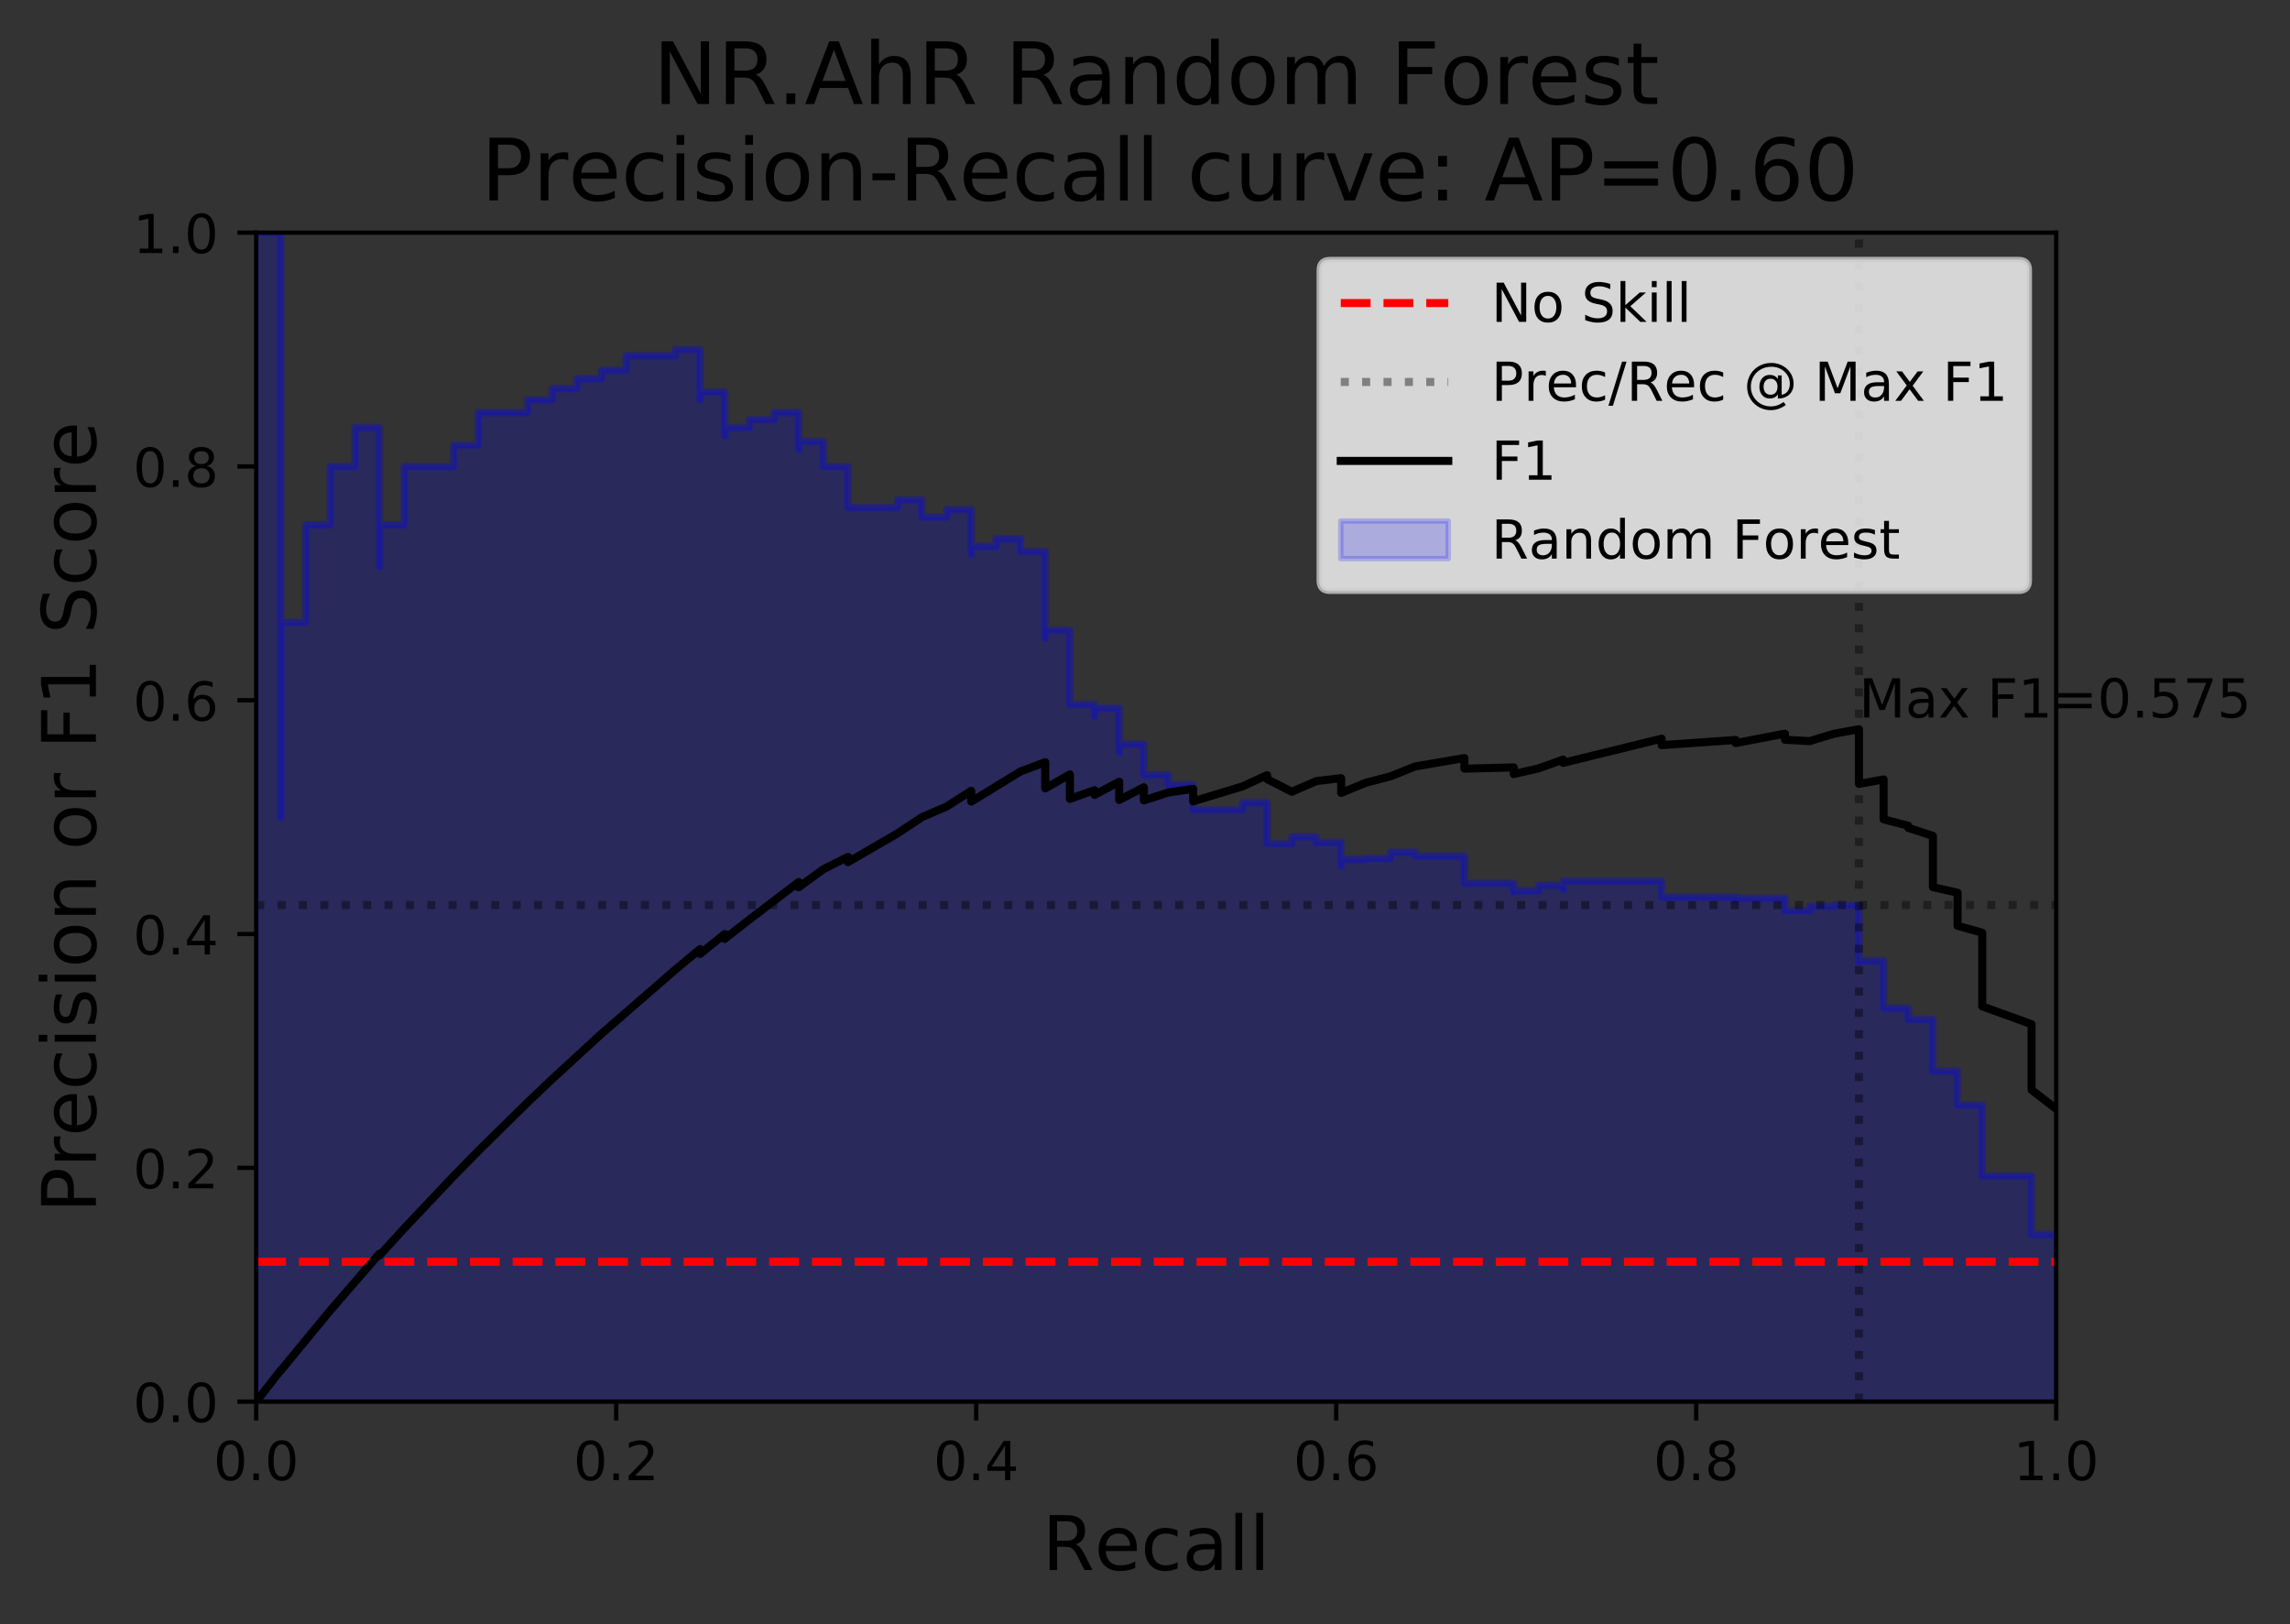 <?xml version="1.0" encoding="utf-8" standalone="no"?>
<!DOCTYPE svg PUBLIC "-//W3C//DTD SVG 1.1//EN"
  "http://www.w3.org/Graphics/SVG/1.1/DTD/svg11.dtd">
<!-- Created with matplotlib (https://matplotlib.org/) -->
<svg height="302.142pt" version="1.1" viewBox="0 0 425.937 302.142" width="425.937pt" xmlns="http://www.w3.org/2000/svg" xmlns:xlink="http://www.w3.org/1999/xlink">
 <rect x="0" y="0" width="425.937" height="302.142" fill="#333333" stroke="none"/>
 <defs>
  <style type="text/css">
*{stroke-linecap:butt;stroke-linejoin:round;}
  </style>
 </defs>
 <g id="figure_1">
  <g id="patch_1">
   <path d="M 0 302.142 
L 425.937 302.142 
L 425.937 0 
L 0 0 
z
" style="fill:none;"/>
  </g>
  <g id="axes_1">
   <g id="patch_2">
    <path d="M 47.653 260.714 
L 382.452 260.714 
L 382.452 43.274 
L 47.653 43.274 
z
" style="fill:none;"/>
   </g>
   <g id="PolyCollection_1">
    <defs>
     <path d="M 382.452 -41.428 
L 382.452 -72.551 
L 377.866 -72.551 
L 377.866 -74.88 
L 377.866 -74.88 
L 377.866 -74.951 
L 377.866 -74.951 
L 377.866 -77.253 
L 377.866 -77.253 
L 377.866 -77.335 
L 377.866 -77.335 
L 377.866 -77.5 
L 377.866 -77.5 
L 377.866 -77.584 
L 377.866 -77.584 
L 377.866 -79.799 
L 377.866 -79.799 
L 377.866 -79.988 
L 377.866 -79.988 
L 377.866 -80.084 
L 377.866 -80.084 
L 377.866 -80.179 
L 377.866 -80.179 
L 377.866 -80.275 
L 377.866 -80.275 
L 377.866 -82.845 
L 377.866 -82.845 
L 377.866 -82.955 
L 377.866 -82.955 
L 377.866 -83.065 
L 377.866 -83.065 
L 377.866 -83.176 
L 377.866 -83.176 
L 377.866 -83.288 
L 377.866 -83.288 
L 377.866 -83.4 
L 368.694 -83.4 
L 368.694 -86.063 
L 368.694 -86.063 
L 368.694 -86.195 
L 368.694 -86.195 
L 368.694 -86.459 
L 368.694 -86.459 
L 368.694 -86.593 
L 368.694 -86.593 
L 368.694 -86.728 
L 368.694 -86.728 
L 368.694 -88.697 
L 368.694 -88.697 
L 368.694 -88.844 
L 368.694 -88.844 
L 368.694 -88.993 
L 368.694 -88.993 
L 368.694 -91.496 
L 368.694 -91.496 
L 368.694 -91.661 
L 368.694 -91.661 
L 368.694 -91.828 
L 368.694 -91.828 
L 368.694 -91.995 
L 368.694 -91.995 
L 368.694 -93.733 
L 368.694 -93.733 
L 368.694 -93.913 
L 368.694 -93.913 
L 368.694 -95.787 
L 368.694 -95.787 
L 368.694 -95.982 
L 368.694 -95.982 
L 368.694 -96.179 
L 368.694 -96.179 
L 368.694 -96.575 
L 364.107 -96.575 
L 364.107 -97.831 
L 364.107 -97.831 
L 364.107 -98.258 
L 364.107 -98.258 
L 364.107 -100.264 
L 364.107 -100.264 
L 364.107 -100.496 
L 364.107 -100.496 
L 364.107 -102.417 
L 364.107 -102.417 
L 364.107 -102.666 
L 364.107 -102.666 
L 364.107 -102.917 
L 359.521 -102.917 
L 359.521 -104.08 
L 359.521 -104.08 
L 359.521 -104.346 
L 359.521 -104.346 
L 359.521 -104.615 
L 359.521 -104.615 
L 359.521 -104.886 
L 359.521 -104.886 
L 359.521 -107.143 
L 359.521 -107.143 
L 359.521 -107.436 
L 359.521 -107.436 
L 359.521 -108.031 
L 359.521 -108.031 
L 359.521 -108.332 
L 359.521 -108.332 
L 359.521 -111.837 
L 359.521 -111.837 
L 359.521 -112.174 
L 359.521 -112.174 
L 359.521 -112.514 
L 354.935 -112.514 
L 354.935 -114.27 
L 354.935 -114.27 
L 354.935 -114.636 
L 350.348 -114.636 
L 350.348 -116.172 
L 350.348 -116.172 
L 350.348 -116.564 
L 350.348 -116.564 
L 350.348 -119.848 
L 350.348 -119.848 
L 350.348 -120.279 
L 350.348 -120.279 
L 350.348 -120.715 
L 350.348 -120.715 
L 350.348 -123.433 
L 345.762 -123.433 
L 345.762 -123.125 
L 345.762 -123.125 
L 345.762 -126.06 
L 345.762 -126.06 
L 345.762 -126.57 
L 345.762 -126.57 
L 345.762 -127.086 
L 345.762 -127.086 
L 345.762 -129.762 
L 345.762 -129.762 
L 345.762 -130.318 
L 345.762 -130.318 
L 345.762 -130.881 
L 345.762 -130.881 
L 345.762 -132.612 
L 345.762 -132.612 
L 345.762 -133.204 
L 345.762 -133.204 
L 345.762 -133.804 
L 341.176 -133.804 
L 341.176 -133.588 
L 336.589 -133.588 
L 336.589 -132.752 
L 332.003 -132.752 
L 332.003 -133.765 
L 332.003 -133.765 
L 332.003 -134.402 
L 332.003 -134.402 
L 332.003 -135.048 
L 322.831 -135.048 
L 322.831 -134.616 
L 322.831 -134.616 
L 322.831 -135.286 
L 309.072 -135.286 
L 309.072 -136.767 
L 309.072 -136.767 
L 309.072 -137.506 
L 309.072 -137.506 
L 309.072 -138.256 
L 290.726 -138.256 
L 290.726 -136.67 
L 290.726 -136.67 
L 290.726 -137.464 
L 286.14 -137.464 
L 286.14 -136.443 
L 281.554 -136.443 
L 281.554 -136.209 
L 281.554 -136.209 
L 281.554 -137.026 
L 281.554 -137.026 
L 281.554 -137.857 
L 272.381 -137.857 
L 272.381 -140.081 
L 272.381 -140.081 
L 272.381 -141.003 
L 272.381 -141.003 
L 272.381 -141.942 
L 272.381 -141.942 
L 272.381 -142.899 
L 263.209 -142.899 
L 263.209 -143.624 
L 258.622 -143.624 
L 258.622 -142.46 
L 254.036 -142.46 
L 254.036 -142.302 
L 249.45 -142.302 
L 249.45 -141.088 
L 249.45 -141.088 
L 249.45 -144.302 
L 249.45 -144.302 
L 249.45 -145.421 
L 244.863 -145.421 
L 244.863 -146.483 
L 240.277 -146.483 
L 240.277 -145.206 
L 235.691 -145.206 
L 235.691 -151.49 
L 235.691 -151.49 
L 235.691 -152.865 
L 231.105 -152.865 
L 231.105 -151.524 
L 221.932 -151.524 
L 221.932 -151.597 
L 221.932 -151.597 
L 221.932 -153.086 
L 221.932 -153.086 
L 221.932 -154.615 
L 221.932 -154.615 
L 221.932 -156.188 
L 217.346 -156.188 
L 217.346 -158.026 
L 212.759 -158.026 
L 212.759 -158.261 
L 212.759 -158.261 
L 212.759 -160.031 
L 212.759 -160.031 
L 212.759 -161.856 
L 212.759 -161.856 
L 212.759 -163.738 
L 208.173 -163.738 
L 208.173 -162.227 
L 208.173 -162.227 
L 208.173 -164.176 
L 208.173 -164.176 
L 208.173 -170.417 
L 203.587 -170.417 
L 203.587 -168.892 
L 203.587 -168.892 
L 203.587 -171.129 
L 199 -171.129 
L 199 -171.892 
L 199 -171.892 
L 199 -174.308 
L 199 -174.308 
L 199 -176.815 
L 199 -176.815 
L 199 -179.418 
L 199 -179.418 
L 199 -184.938 
L 194.414 -184.938 
L 194.414 -183.429 
L 194.414 -183.429 
L 194.414 -186.387 
L 194.414 -186.387 
L 194.414 -189.472 
L 194.414 -189.472 
L 194.414 -196.052 
L 194.414 -196.052 
L 194.414 -199.566 
L 189.828 -199.566 
L 189.828 -201.919 
L 185.242 -201.919 
L 185.242 -200.53 
L 180.655 -200.53 
L 180.655 -199.071 
L 180.655 -199.071 
L 180.655 -203.114 
L 180.655 -203.114 
L 180.655 -207.369 
L 176.069 -207.369 
L 176.069 -205.977 
L 171.483 -205.977 
L 171.483 -209.167 
L 166.896 -209.167 
L 166.896 -207.705 
L 157.724 -207.705 
L 157.724 -209.768 
L 157.724 -209.768 
L 157.724 -215.38 
L 153.137 -215.38 
L 153.137 -220.039 
L 148.551 -220.039 
L 148.551 -218.601 
L 148.551 -218.601 
L 148.551 -225.415 
L 143.965 -225.415 
L 143.965 -224.077 
L 139.379 -224.077 
L 139.379 -222.627 
L 134.792 -222.627 
L 134.792 -221.052 
L 134.792 -221.052 
L 134.792 -229.217 
L 130.206 -229.217 
L 130.206 -227.805 
L 130.206 -227.805 
L 130.206 -237.124 
L 125.62 -237.124 
L 125.62 -235.979 
L 116.447 -235.979 
L 116.447 -233.286 
L 111.861 -233.286 
L 111.861 -231.688 
L 107.274 -231.688 
L 107.274 -229.875 
L 102.688 -229.875 
L 102.688 -227.805 
L 98.102 -227.805 
L 98.102 -225.415 
L 88.929 -225.415 
L 88.929 -219.333 
L 84.343 -219.333 
L 84.343 -215.38 
L 75.17 -215.38 
L 75.17 -204.507 
L 70.584 -204.507 
L 70.584 -196.742 
L 70.584 -196.742 
L 70.584 -222.627 
L 65.998 -222.627 
L 65.998 -215.38 
L 61.411 -215.38 
L 61.411 -204.507 
L 56.825 -204.507 
L 56.825 -186.387 
L 52.239 -186.387 
L 52.239 -150.148 
L 52.239 -150.148 
L 52.239 -258.868 
L 47.653 -258.868 
L 47.653 -258.868 
L 47.653 -41.428 
L 47.653 -41.428 
L 47.653 -41.428 
L 52.239 -41.428 
L 52.239 -41.428 
L 52.239 -41.428 
L 52.239 -41.428 
L 56.825 -41.428 
L 56.825 -41.428 
L 61.411 -41.428 
L 61.411 -41.428 
L 65.998 -41.428 
L 65.998 -41.428 
L 70.584 -41.428 
L 70.584 -41.428 
L 70.584 -41.428 
L 70.584 -41.428 
L 75.17 -41.428 
L 75.17 -41.428 
L 84.343 -41.428 
L 84.343 -41.428 
L 88.929 -41.428 
L 88.929 -41.428 
L 98.102 -41.428 
L 98.102 -41.428 
L 102.688 -41.428 
L 102.688 -41.428 
L 107.274 -41.428 
L 107.274 -41.428 
L 111.861 -41.428 
L 111.861 -41.428 
L 116.447 -41.428 
L 116.447 -41.428 
L 125.62 -41.428 
L 125.62 -41.428 
L 130.206 -41.428 
L 130.206 -41.428 
L 130.206 -41.428 
L 130.206 -41.428 
L 134.792 -41.428 
L 134.792 -41.428 
L 134.792 -41.428 
L 134.792 -41.428 
L 139.379 -41.428 
L 139.379 -41.428 
L 143.965 -41.428 
L 143.965 -41.428 
L 148.551 -41.428 
L 148.551 -41.428 
L 148.551 -41.428 
L 148.551 -41.428 
L 153.137 -41.428 
L 153.137 -41.428 
L 157.724 -41.428 
L 157.724 -41.428 
L 157.724 -41.428 
L 157.724 -41.428 
L 166.896 -41.428 
L 166.896 -41.428 
L 171.483 -41.428 
L 171.483 -41.428 
L 176.069 -41.428 
L 176.069 -41.428 
L 180.655 -41.428 
L 180.655 -41.428 
L 180.655 -41.428 
L 180.655 -41.428 
L 180.655 -41.428 
L 180.655 -41.428 
L 185.242 -41.428 
L 185.242 -41.428 
L 189.828 -41.428 
L 189.828 -41.428 
L 194.414 -41.428 
L 194.414 -41.428 
L 194.414 -41.428 
L 194.414 -41.428 
L 194.414 -41.428 
L 194.414 -41.428 
L 194.414 -41.428 
L 194.414 -41.428 
L 194.414 -41.428 
L 194.414 -41.428 
L 199 -41.428 
L 199 -41.428 
L 199 -41.428 
L 199 -41.428 
L 199 -41.428 
L 199 -41.428 
L 199 -41.428 
L 199 -41.428 
L 199 -41.428 
L 199 -41.428 
L 203.587 -41.428 
L 203.587 -41.428 
L 203.587 -41.428 
L 203.587 -41.428 
L 208.173 -41.428 
L 208.173 -41.428 
L 208.173 -41.428 
L 208.173 -41.428 
L 208.173 -41.428 
L 208.173 -41.428 
L 212.759 -41.428 
L 212.759 -41.428 
L 212.759 -41.428 
L 212.759 -41.428 
L 212.759 -41.428 
L 212.759 -41.428 
L 212.759 -41.428 
L 212.759 -41.428 
L 217.346 -41.428 
L 217.346 -41.428 
L 221.932 -41.428 
L 221.932 -41.428 
L 221.932 -41.428 
L 221.932 -41.428 
L 221.932 -41.428 
L 221.932 -41.428 
L 221.932 -41.428 
L 221.932 -41.428 
L 231.105 -41.428 
L 231.105 -41.428 
L 235.691 -41.428 
L 235.691 -41.428 
L 235.691 -41.428 
L 235.691 -41.428 
L 240.277 -41.428 
L 240.277 -41.428 
L 244.863 -41.428 
L 244.863 -41.428 
L 249.45 -41.428 
L 249.45 -41.428 
L 249.45 -41.428 
L 249.45 -41.428 
L 249.45 -41.428 
L 249.45 -41.428 
L 254.036 -41.428 
L 254.036 -41.428 
L 258.622 -41.428 
L 258.622 -41.428 
L 263.209 -41.428 
L 263.209 -41.428 
L 272.381 -41.428 
L 272.381 -41.428 
L 272.381 -41.428 
L 272.381 -41.428 
L 272.381 -41.428 
L 272.381 -41.428 
L 272.381 -41.428 
L 272.381 -41.428 
L 281.554 -41.428 
L 281.554 -41.428 
L 281.554 -41.428 
L 281.554 -41.428 
L 281.554 -41.428 
L 281.554 -41.428 
L 286.14 -41.428 
L 286.14 -41.428 
L 290.726 -41.428 
L 290.726 -41.428 
L 290.726 -41.428 
L 290.726 -41.428 
L 309.072 -41.428 
L 309.072 -41.428 
L 309.072 -41.428 
L 309.072 -41.428 
L 309.072 -41.428 
L 309.072 -41.428 
L 322.831 -41.428 
L 322.831 -41.428 
L 322.831 -41.428 
L 322.831 -41.428 
L 332.003 -41.428 
L 332.003 -41.428 
L 332.003 -41.428 
L 332.003 -41.428 
L 332.003 -41.428 
L 332.003 -41.428 
L 336.589 -41.428 
L 336.589 -41.428 
L 341.176 -41.428 
L 341.176 -41.428 
L 345.762 -41.428 
L 345.762 -41.428 
L 345.762 -41.428 
L 345.762 -41.428 
L 345.762 -41.428 
L 345.762 -41.428 
L 345.762 -41.428 
L 345.762 -41.428 
L 345.762 -41.428 
L 345.762 -41.428 
L 345.762 -41.428 
L 345.762 -41.428 
L 345.762 -41.428 
L 345.762 -41.428 
L 345.762 -41.428 
L 345.762 -41.428 
L 345.762 -41.428 
L 345.762 -41.428 
L 345.762 -41.428 
L 345.762 -41.428 
L 350.348 -41.428 
L 350.348 -41.428 
L 350.348 -41.428 
L 350.348 -41.428 
L 350.348 -41.428 
L 350.348 -41.428 
L 350.348 -41.428 
L 350.348 -41.428 
L 350.348 -41.428 
L 350.348 -41.428 
L 350.348 -41.428 
L 350.348 -41.428 
L 354.935 -41.428 
L 354.935 -41.428 
L 354.935 -41.428 
L 354.935 -41.428 
L 359.521 -41.428 
L 359.521 -41.428 
L 359.521 -41.428 
L 359.521 -41.428 
L 359.521 -41.428 
L 359.521 -41.428 
L 359.521 -41.428 
L 359.521 -41.428 
L 359.521 -41.428 
L 359.521 -41.428 
L 359.521 -41.428 
L 359.521 -41.428 
L 359.521 -41.428 
L 359.521 -41.428 
L 359.521 -41.428 
L 359.521 -41.428 
L 359.521 -41.428 
L 359.521 -41.428 
L 359.521 -41.428 
L 359.521 -41.428 
L 359.521 -41.428 
L 359.521 -41.428 
L 364.107 -41.428 
L 364.107 -41.428 
L 364.107 -41.428 
L 364.107 -41.428 
L 364.107 -41.428 
L 364.107 -41.428 
L 364.107 -41.428 
L 364.107 -41.428 
L 364.107 -41.428 
L 364.107 -41.428 
L 364.107 -41.428 
L 364.107 -41.428 
L 364.107 -41.428 
L 364.107 -41.428 
L 368.694 -41.428 
L 368.694 -41.428 
L 368.694 -41.428 
L 368.694 -41.428 
L 368.694 -41.428 
L 368.694 -41.428 
L 368.694 -41.428 
L 368.694 -41.428 
L 368.694 -41.428 
L 368.694 -41.428 
L 368.694 -41.428 
L 368.694 -41.428 
L 368.694 -41.428 
L 368.694 -41.428 
L 368.694 -41.428 
L 368.694 -41.428 
L 368.694 -41.428 
L 368.694 -41.428 
L 368.694 -41.428 
L 368.694 -41.428 
L 368.694 -41.428 
L 368.694 -41.428 
L 368.694 -41.428 
L 368.694 -41.428 
L 368.694 -41.428 
L 368.694 -41.428 
L 368.694 -41.428 
L 368.694 -41.428 
L 368.694 -41.428 
L 368.694 -41.428 
L 368.694 -41.428 
L 368.694 -41.428 
L 368.694 -41.428 
L 368.694 -41.428 
L 368.694 -41.428 
L 368.694 -41.428 
L 377.866 -41.428 
L 377.866 -41.428 
L 377.866 -41.428 
L 377.866 -41.428 
L 377.866 -41.428 
L 377.866 -41.428 
L 377.866 -41.428 
L 377.866 -41.428 
L 377.866 -41.428 
L 377.866 -41.428 
L 377.866 -41.428 
L 377.866 -41.428 
L 377.866 -41.428 
L 377.866 -41.428 
L 377.866 -41.428 
L 377.866 -41.428 
L 377.866 -41.428 
L 377.866 -41.428 
L 377.866 -41.428 
L 377.866 -41.428 
L 377.866 -41.428 
L 377.866 -41.428 
L 377.866 -41.428 
L 377.866 -41.428 
L 377.866 -41.428 
L 377.866 -41.428 
L 377.866 -41.428 
L 377.866 -41.428 
L 377.866 -41.428 
L 377.866 -41.428 
L 377.866 -41.428 
L 377.866 -41.428 
L 377.866 -41.428 
L 377.866 -41.428 
L 382.452 -41.428 
z
" id="m5daf63fc86" style="stroke:#0000ff;stroke-opacity:0.2;"/>
    </defs>
    <g clip-path="url(#p164595a9fb)">
     <use style="fill:#0000ff;fill-opacity:0.2;stroke:#0000ff;stroke-opacity:0.2;" x="0" xlink:href="#m5daf63fc86" y="302.142"/>
    </g>
   </g>
   <g id="matplotlib.axis_1">
    <g id="xtick_1">
     <g id="line2d_1">
      <defs>
       <path d="M 0 0 
L 0 3.5 
" id="m4fd5c1786f" style="stroke:#000000;stroke-width:0.8;"/>
      </defs>
      <g>
       <use style="stroke:#000000;stroke-width:0.8;" x="47.653" xlink:href="#m4fd5c1786f" y="260.714"/>
      </g>
     </g>
     <g id="text_1">
      <!-- 0.0 -->
      <defs>
       <path d="M 31.781 66.406 
Q 24.172 66.406 20.328 58.906 
Q 16.5 51.422 16.5 36.375 
Q 16.5 21.391 20.328 13.891 
Q 24.172 6.391 31.781 6.391 
Q 39.453 6.391 43.281 13.891 
Q 47.125 21.391 47.125 36.375 
Q 47.125 51.422 43.281 58.906 
Q 39.453 66.406 31.781 66.406 
z
M 31.781 74.219 
Q 44.047 74.219 50.516 64.516 
Q 56.984 54.828 56.984 36.375 
Q 56.984 17.969 50.516 8.266 
Q 44.047 -1.422 31.781 -1.422 
Q 19.531 -1.422 13.062 8.266 
Q 6.594 17.969 6.594 36.375 
Q 6.594 54.828 13.062 64.516 
Q 19.531 74.219 31.781 74.219 
z
" id="DejaVuSans-48"/>
       <path d="M 10.688 12.406 
L 21 12.406 
L 21 0 
L 10.688 0 
z
" id="DejaVuSans-46"/>
      </defs>
      <g transform="translate(39.701 275.312)scale(0.1 -0.1)">
       <use xlink:href="#DejaVuSans-48"/>
       <use x="63.623" xlink:href="#DejaVuSans-46"/>
       <use x="95.41" xlink:href="#DejaVuSans-48"/>
      </g>
     </g>
    </g>
    <g id="xtick_2">
     <g id="line2d_2">
      <g>
       <use style="stroke:#000000;stroke-width:0.8;" x="114.612" xlink:href="#m4fd5c1786f" y="260.714"/>
      </g>
     </g>
     <g id="text_2">
      <!-- 0.2 -->
      <defs>
       <path d="M 19.188 8.297 
L 53.609 8.297 
L 53.609 0 
L 7.328 0 
L 7.328 8.297 
Q 12.938 14.109 22.625 23.891 
Q 32.328 33.688 34.812 36.531 
Q 39.547 41.844 41.422 45.531 
Q 43.312 49.219 43.312 52.781 
Q 43.312 58.594 39.234 62.25 
Q 35.156 65.922 28.609 65.922 
Q 23.969 65.922 18.812 64.312 
Q 13.672 62.703 7.812 59.422 
L 7.812 69.391 
Q 13.766 71.781 18.938 73 
Q 24.125 74.219 28.422 74.219 
Q 39.75 74.219 46.484 68.547 
Q 53.219 62.891 53.219 53.422 
Q 53.219 48.922 51.531 44.891 
Q 49.859 40.875 45.406 35.406 
Q 44.188 33.984 37.641 27.219 
Q 31.109 20.453 19.188 8.297 
z
" id="DejaVuSans-50"/>
      </defs>
      <g transform="translate(106.661 275.312)scale(0.1 -0.1)">
       <use xlink:href="#DejaVuSans-48"/>
       <use x="63.623" xlink:href="#DejaVuSans-46"/>
       <use x="95.41" xlink:href="#DejaVuSans-50"/>
      </g>
     </g>
    </g>
    <g id="xtick_3">
     <g id="line2d_3">
      <g>
       <use style="stroke:#000000;stroke-width:0.8;" x="181.572" xlink:href="#m4fd5c1786f" y="260.714"/>
      </g>
     </g>
     <g id="text_3">
      <!-- 0.4 -->
      <defs>
       <path d="M 37.797 64.312 
L 12.891 25.391 
L 37.797 25.391 
z
M 35.203 72.906 
L 47.609 72.906 
L 47.609 25.391 
L 58.016 25.391 
L 58.016 17.188 
L 47.609 17.188 
L 47.609 0 
L 37.797 0 
L 37.797 17.188 
L 4.891 17.188 
L 4.891 26.703 
z
" id="DejaVuSans-52"/>
      </defs>
      <g transform="translate(173.621 275.312)scale(0.1 -0.1)">
       <use xlink:href="#DejaVuSans-48"/>
       <use x="63.623" xlink:href="#DejaVuSans-46"/>
       <use x="95.41" xlink:href="#DejaVuSans-52"/>
      </g>
     </g>
    </g>
    <g id="xtick_4">
     <g id="line2d_4">
      <g>
       <use style="stroke:#000000;stroke-width:0.8;" x="248.532" xlink:href="#m4fd5c1786f" y="260.714"/>
      </g>
     </g>
     <g id="text_4">
      <!-- 0.6 -->
      <defs>
       <path d="M 33.016 40.375 
Q 26.375 40.375 22.484 35.828 
Q 18.609 31.297 18.609 23.391 
Q 18.609 15.531 22.484 10.953 
Q 26.375 6.391 33.016 6.391 
Q 39.656 6.391 43.531 10.953 
Q 47.406 15.531 47.406 23.391 
Q 47.406 31.297 43.531 35.828 
Q 39.656 40.375 33.016 40.375 
z
M 52.594 71.297 
L 52.594 62.312 
Q 48.875 64.062 45.094 64.984 
Q 41.312 65.922 37.594 65.922 
Q 27.828 65.922 22.672 59.328 
Q 17.531 52.734 16.797 39.406 
Q 19.672 43.656 24.016 45.922 
Q 28.375 48.188 33.594 48.188 
Q 44.578 48.188 50.953 41.516 
Q 57.328 34.859 57.328 23.391 
Q 57.328 12.156 50.688 5.359 
Q 44.047 -1.422 33.016 -1.422 
Q 20.359 -1.422 13.672 8.266 
Q 6.984 17.969 6.984 36.375 
Q 6.984 53.656 15.188 63.938 
Q 23.391 74.219 37.203 74.219 
Q 40.922 74.219 44.703 73.484 
Q 48.484 72.75 52.594 71.297 
z
" id="DejaVuSans-54"/>
      </defs>
      <g transform="translate(240.581 275.312)scale(0.1 -0.1)">
       <use xlink:href="#DejaVuSans-48"/>
       <use x="63.623" xlink:href="#DejaVuSans-46"/>
       <use x="95.41" xlink:href="#DejaVuSans-54"/>
      </g>
     </g>
    </g>
    <g id="xtick_5">
     <g id="line2d_5">
      <g>
       <use style="stroke:#000000;stroke-width:0.8;" x="315.493" xlink:href="#m4fd5c1786f" y="260.714"/>
      </g>
     </g>
     <g id="text_5">
      <!-- 0.8 -->
      <defs>
       <path d="M 31.781 34.625 
Q 24.75 34.625 20.719 30.859 
Q 16.703 27.094 16.703 20.516 
Q 16.703 13.922 20.719 10.156 
Q 24.75 6.391 31.781 6.391 
Q 38.812 6.391 42.859 10.172 
Q 46.922 13.969 46.922 20.516 
Q 46.922 27.094 42.891 30.859 
Q 38.875 34.625 31.781 34.625 
z
M 21.922 38.812 
Q 15.578 40.375 12.031 44.719 
Q 8.5 49.078 8.5 55.328 
Q 8.5 64.062 14.719 69.141 
Q 20.953 74.219 31.781 74.219 
Q 42.672 74.219 48.875 69.141 
Q 55.078 64.062 55.078 55.328 
Q 55.078 49.078 51.531 44.719 
Q 48 40.375 41.703 38.812 
Q 48.828 37.156 52.797 32.312 
Q 56.781 27.484 56.781 20.516 
Q 56.781 9.906 50.312 4.234 
Q 43.844 -1.422 31.781 -1.422 
Q 19.734 -1.422 13.25 4.234 
Q 6.781 9.906 6.781 20.516 
Q 6.781 27.484 10.781 32.312 
Q 14.797 37.156 21.922 38.812 
z
M 18.312 54.391 
Q 18.312 48.734 21.844 45.562 
Q 25.391 42.391 31.781 42.391 
Q 38.141 42.391 41.719 45.562 
Q 45.312 48.734 45.312 54.391 
Q 45.312 60.062 41.719 63.234 
Q 38.141 66.406 31.781 66.406 
Q 25.391 66.406 21.844 63.234 
Q 18.312 60.062 18.312 54.391 
z
" id="DejaVuSans-56"/>
      </defs>
      <g transform="translate(307.541 275.312)scale(0.1 -0.1)">
       <use xlink:href="#DejaVuSans-48"/>
       <use x="63.623" xlink:href="#DejaVuSans-46"/>
       <use x="95.41" xlink:href="#DejaVuSans-56"/>
      </g>
     </g>
    </g>
    <g id="xtick_6">
     <g id="line2d_6">
      <g>
       <use style="stroke:#000000;stroke-width:0.8;" x="382.452" xlink:href="#m4fd5c1786f" y="260.714"/>
      </g>
     </g>
     <g id="text_6">
      <!-- 1.0 -->
      <defs>
       <path d="M 12.406 8.297 
L 28.516 8.297 
L 28.516 63.922 
L 10.984 60.406 
L 10.984 69.391 
L 28.422 72.906 
L 38.281 72.906 
L 38.281 8.297 
L 54.391 8.297 
L 54.391 0 
L 12.406 0 
z
" id="DejaVuSans-49"/>
      </defs>
      <g transform="translate(374.501 275.312)scale(0.1 -0.1)">
       <use xlink:href="#DejaVuSans-49"/>
       <use x="63.623" xlink:href="#DejaVuSans-46"/>
       <use x="95.41" xlink:href="#DejaVuSans-48"/>
      </g>
     </g>
    </g>
    <g id="text_7">
     <!-- Recall -->
     <defs>
      <path d="M 44.391 34.188 
Q 47.562 33.109 50.562 29.594 
Q 53.562 26.078 56.594 19.922 
L 66.609 0 
L 56 0 
L 46.688 18.703 
Q 43.062 26.031 39.672 28.422 
Q 36.281 30.812 30.422 30.812 
L 19.672 30.812 
L 19.672 0 
L 9.812 0 
L 9.812 72.906 
L 32.078 72.906 
Q 44.578 72.906 50.734 67.672 
Q 56.891 62.453 56.891 51.906 
Q 56.891 45.016 53.688 40.469 
Q 50.484 35.938 44.391 34.188 
z
M 19.672 64.797 
L 19.672 38.922 
L 32.078 38.922 
Q 39.203 38.922 42.844 42.219 
Q 46.484 45.516 46.484 51.906 
Q 46.484 58.297 42.844 61.547 
Q 39.203 64.797 32.078 64.797 
z
" id="DejaVuSans-82"/>
      <path d="M 56.203 29.594 
L 56.203 25.203 
L 14.891 25.203 
Q 15.484 15.922 20.484 11.062 
Q 25.484 6.203 34.422 6.203 
Q 39.594 6.203 44.453 7.469 
Q 49.312 8.734 54.109 11.281 
L 54.109 2.781 
Q 49.266 0.734 44.188 -0.344 
Q 39.109 -1.422 33.891 -1.422 
Q 20.797 -1.422 13.156 6.188 
Q 5.516 13.812 5.516 26.812 
Q 5.516 40.234 12.766 48.109 
Q 20.016 56 32.328 56 
Q 43.359 56 49.781 48.891 
Q 56.203 41.797 56.203 29.594 
z
M 47.219 32.234 
Q 47.125 39.594 43.094 43.984 
Q 39.062 48.391 32.422 48.391 
Q 24.906 48.391 20.391 44.141 
Q 15.875 39.891 15.188 32.172 
z
" id="DejaVuSans-101"/>
      <path d="M 48.781 52.594 
L 48.781 44.188 
Q 44.969 46.297 41.141 47.344 
Q 37.312 48.391 33.406 48.391 
Q 24.656 48.391 19.812 42.844 
Q 14.984 37.312 14.984 27.297 
Q 14.984 17.281 19.812 11.734 
Q 24.656 6.203 33.406 6.203 
Q 37.312 6.203 41.141 7.25 
Q 44.969 8.297 48.781 10.406 
L 48.781 2.094 
Q 45.016 0.344 40.984 -0.531 
Q 36.969 -1.422 32.422 -1.422 
Q 20.062 -1.422 12.781 6.344 
Q 5.516 14.109 5.516 27.297 
Q 5.516 40.672 12.859 48.328 
Q 20.219 56 33.016 56 
Q 37.156 56 41.109 55.141 
Q 45.062 54.297 48.781 52.594 
z
" id="DejaVuSans-99"/>
      <path d="M 34.281 27.484 
Q 23.391 27.484 19.188 25 
Q 14.984 22.516 14.984 16.5 
Q 14.984 11.719 18.141 8.906 
Q 21.297 6.109 26.703 6.109 
Q 34.188 6.109 38.703 11.406 
Q 43.219 16.703 43.219 25.484 
L 43.219 27.484 
z
M 52.203 31.203 
L 52.203 0 
L 43.219 0 
L 43.219 8.297 
Q 40.141 3.328 35.547 0.953 
Q 30.953 -1.422 24.312 -1.422 
Q 15.922 -1.422 10.953 3.297 
Q 6 8.016 6 15.922 
Q 6 25.141 12.172 29.828 
Q 18.359 34.516 30.609 34.516 
L 43.219 34.516 
L 43.219 35.406 
Q 43.219 41.609 39.141 45 
Q 35.062 48.391 27.688 48.391 
Q 23 48.391 18.547 47.266 
Q 14.109 46.141 10.016 43.891 
L 10.016 52.203 
Q 14.938 54.109 19.578 55.047 
Q 24.219 56 28.609 56 
Q 40.484 56 46.344 49.844 
Q 52.203 43.703 52.203 31.203 
z
" id="DejaVuSans-97"/>
      <path d="M 9.422 75.984 
L 18.406 75.984 
L 18.406 0 
L 9.422 0 
z
" id="DejaVuSans-108"/>
     </defs>
     <g transform="translate(193.858 292.03)scale(0.14 -0.14)">
      <use xlink:href="#DejaVuSans-82"/>
      <use x="69.42" xlink:href="#DejaVuSans-101"/>
      <use x="130.943" xlink:href="#DejaVuSans-99"/>
      <use x="185.924" xlink:href="#DejaVuSans-97"/>
      <use x="247.203" xlink:href="#DejaVuSans-108"/>
      <use x="274.986" xlink:href="#DejaVuSans-108"/>
     </g>
    </g>
   </g>
   <g id="matplotlib.axis_2">
    <g id="ytick_1">
     <g id="line2d_7">
      <defs>
       <path d="M 0 0 
L -3.5 0 
" id="ma795969efb" style="stroke:#000000;stroke-width:0.8;"/>
      </defs>
      <g>
       <use style="stroke:#000000;stroke-width:0.8;" x="47.653" xlink:href="#ma795969efb" y="260.714"/>
      </g>
     </g>
     <g id="text_8">
      <!-- 0.0 -->
      <g transform="translate(24.749 264.513)scale(0.1 -0.1)">
       <use xlink:href="#DejaVuSans-48"/>
       <use x="63.623" xlink:href="#DejaVuSans-46"/>
       <use x="95.41" xlink:href="#DejaVuSans-48"/>
      </g>
     </g>
    </g>
    <g id="ytick_2">
     <g id="line2d_8">
      <g>
       <use style="stroke:#000000;stroke-width:0.8;" x="47.653" xlink:href="#ma795969efb" y="217.226"/>
      </g>
     </g>
     <g id="text_9">
      <!-- 0.2 -->
      <g transform="translate(24.749 221.025)scale(0.1 -0.1)">
       <use xlink:href="#DejaVuSans-48"/>
       <use x="63.623" xlink:href="#DejaVuSans-46"/>
       <use x="95.41" xlink:href="#DejaVuSans-50"/>
      </g>
     </g>
    </g>
    <g id="ytick_3">
     <g id="line2d_9">
      <g>
       <use style="stroke:#000000;stroke-width:0.8;" x="47.653" xlink:href="#ma795969efb" y="173.738"/>
      </g>
     </g>
     <g id="text_10">
      <!-- 0.4 -->
      <g transform="translate(24.749 177.537)scale(0.1 -0.1)">
       <use xlink:href="#DejaVuSans-48"/>
       <use x="63.623" xlink:href="#DejaVuSans-46"/>
       <use x="95.41" xlink:href="#DejaVuSans-52"/>
      </g>
     </g>
    </g>
    <g id="ytick_4">
     <g id="line2d_10">
      <g>
       <use style="stroke:#000000;stroke-width:0.8;" x="47.653" xlink:href="#ma795969efb" y="130.25"/>
      </g>
     </g>
     <g id="text_11">
      <!-- 0.6 -->
      <g transform="translate(24.749 134.049)scale(0.1 -0.1)">
       <use xlink:href="#DejaVuSans-48"/>
       <use x="63.623" xlink:href="#DejaVuSans-46"/>
       <use x="95.41" xlink:href="#DejaVuSans-54"/>
      </g>
     </g>
    </g>
    <g id="ytick_5">
     <g id="line2d_11">
      <g>
       <use style="stroke:#000000;stroke-width:0.8;" x="47.653" xlink:href="#ma795969efb" y="86.762"/>
      </g>
     </g>
     <g id="text_12">
      <!-- 0.8 -->
      <g transform="translate(24.749 90.561)scale(0.1 -0.1)">
       <use xlink:href="#DejaVuSans-48"/>
       <use x="63.623" xlink:href="#DejaVuSans-46"/>
       <use x="95.41" xlink:href="#DejaVuSans-56"/>
      </g>
     </g>
    </g>
    <g id="ytick_6">
     <g id="line2d_12">
      <g>
       <use style="stroke:#000000;stroke-width:0.8;" x="47.653" xlink:href="#ma795969efb" y="43.274"/>
      </g>
     </g>
     <g id="text_13">
      <!-- 1.0 -->
      <g transform="translate(24.749 47.073)scale(0.1 -0.1)">
       <use xlink:href="#DejaVuSans-49"/>
       <use x="63.623" xlink:href="#DejaVuSans-46"/>
       <use x="95.41" xlink:href="#DejaVuSans-48"/>
      </g>
     </g>
    </g>
    <g id="text_14">
     <!-- Precision or F1 Score -->
     <defs>
      <path d="M 19.672 64.797 
L 19.672 37.406 
L 32.078 37.406 
Q 38.969 37.406 42.719 40.969 
Q 46.484 44.531 46.484 51.125 
Q 46.484 57.672 42.719 61.234 
Q 38.969 64.797 32.078 64.797 
z
M 9.812 72.906 
L 32.078 72.906 
Q 44.344 72.906 50.609 67.359 
Q 56.891 61.812 56.891 51.125 
Q 56.891 40.328 50.609 34.812 
Q 44.344 29.297 32.078 29.297 
L 19.672 29.297 
L 19.672 0 
L 9.812 0 
z
" id="DejaVuSans-80"/>
      <path d="M 41.109 46.297 
Q 39.594 47.172 37.812 47.578 
Q 36.031 48 33.891 48 
Q 26.266 48 22.188 43.047 
Q 18.109 38.094 18.109 28.812 
L 18.109 0 
L 9.078 0 
L 9.078 54.688 
L 18.109 54.688 
L 18.109 46.188 
Q 20.953 51.172 25.484 53.578 
Q 30.031 56 36.531 56 
Q 37.453 56 38.578 55.875 
Q 39.703 55.766 41.062 55.516 
z
" id="DejaVuSans-114"/>
      <path d="M 9.422 54.688 
L 18.406 54.688 
L 18.406 0 
L 9.422 0 
z
M 9.422 75.984 
L 18.406 75.984 
L 18.406 64.594 
L 9.422 64.594 
z
" id="DejaVuSans-105"/>
      <path d="M 44.281 53.078 
L 44.281 44.578 
Q 40.484 46.531 36.375 47.5 
Q 32.281 48.484 27.875 48.484 
Q 21.188 48.484 17.844 46.438 
Q 14.5 44.391 14.5 40.281 
Q 14.5 37.156 16.891 35.375 
Q 19.281 33.594 26.516 31.984 
L 29.594 31.297 
Q 39.156 29.25 43.188 25.516 
Q 47.219 21.781 47.219 15.094 
Q 47.219 7.469 41.188 3.016 
Q 35.156 -1.422 24.609 -1.422 
Q 20.219 -1.422 15.453 -0.562 
Q 10.688 0.297 5.422 2 
L 5.422 11.281 
Q 10.406 8.688 15.234 7.391 
Q 20.062 6.109 24.812 6.109 
Q 31.156 6.109 34.562 8.281 
Q 37.984 10.453 37.984 14.406 
Q 37.984 18.062 35.516 20.016 
Q 33.062 21.969 24.703 23.781 
L 21.578 24.516 
Q 13.234 26.266 9.516 29.906 
Q 5.812 33.547 5.812 39.891 
Q 5.812 47.609 11.281 51.797 
Q 16.75 56 26.812 56 
Q 31.781 56 36.172 55.266 
Q 40.578 54.547 44.281 53.078 
z
" id="DejaVuSans-115"/>
      <path d="M 30.609 48.391 
Q 23.391 48.391 19.188 42.75 
Q 14.984 37.109 14.984 27.297 
Q 14.984 17.484 19.156 11.844 
Q 23.344 6.203 30.609 6.203 
Q 37.797 6.203 41.984 11.859 
Q 46.188 17.531 46.188 27.297 
Q 46.188 37.016 41.984 42.703 
Q 37.797 48.391 30.609 48.391 
z
M 30.609 56 
Q 42.328 56 49.016 48.375 
Q 55.719 40.766 55.719 27.297 
Q 55.719 13.875 49.016 6.219 
Q 42.328 -1.422 30.609 -1.422 
Q 18.844 -1.422 12.172 6.219 
Q 5.516 13.875 5.516 27.297 
Q 5.516 40.766 12.172 48.375 
Q 18.844 56 30.609 56 
z
" id="DejaVuSans-111"/>
      <path d="M 54.891 33.016 
L 54.891 0 
L 45.906 0 
L 45.906 32.719 
Q 45.906 40.484 42.875 44.328 
Q 39.844 48.188 33.797 48.188 
Q 26.516 48.188 22.312 43.547 
Q 18.109 38.922 18.109 30.906 
L 18.109 0 
L 9.078 0 
L 9.078 54.688 
L 18.109 54.688 
L 18.109 46.188 
Q 21.344 51.125 25.703 53.562 
Q 30.078 56 35.797 56 
Q 45.219 56 50.047 50.172 
Q 54.891 44.344 54.891 33.016 
z
" id="DejaVuSans-110"/>
      <path id="DejaVuSans-32"/>
      <path d="M 9.812 72.906 
L 51.703 72.906 
L 51.703 64.594 
L 19.672 64.594 
L 19.672 43.109 
L 48.578 43.109 
L 48.578 34.812 
L 19.672 34.812 
L 19.672 0 
L 9.812 0 
z
" id="DejaVuSans-70"/>
      <path d="M 53.516 70.516 
L 53.516 60.891 
Q 47.906 63.578 42.922 64.891 
Q 37.938 66.219 33.297 66.219 
Q 25.25 66.219 20.875 63.094 
Q 16.5 59.969 16.5 54.203 
Q 16.5 49.359 19.406 46.891 
Q 22.312 44.438 30.422 42.922 
L 36.375 41.703 
Q 47.406 39.594 52.656 34.297 
Q 57.906 29 57.906 20.125 
Q 57.906 9.516 50.797 4.047 
Q 43.703 -1.422 29.984 -1.422 
Q 24.812 -1.422 18.969 -0.25 
Q 13.141 0.922 6.891 3.219 
L 6.891 13.375 
Q 12.891 10.016 18.656 8.297 
Q 24.422 6.594 29.984 6.594 
Q 38.422 6.594 43.016 9.906 
Q 47.609 13.234 47.609 19.391 
Q 47.609 24.75 44.312 27.781 
Q 41.016 30.812 33.5 32.328 
L 27.484 33.5 
Q 16.453 35.688 11.516 40.375 
Q 6.594 45.062 6.594 53.422 
Q 6.594 63.094 13.406 68.656 
Q 20.219 74.219 32.172 74.219 
Q 37.312 74.219 42.625 73.281 
Q 47.953 72.359 53.516 70.516 
z
" id="DejaVuSans-83"/>
     </defs>
     <g transform="translate(17.838 225.574)rotate(-90)scale(0.14 -0.14)">
      <use xlink:href="#DejaVuSans-80"/>
      <use x="60.287" xlink:href="#DejaVuSans-114"/>
      <use x="101.369" xlink:href="#DejaVuSans-101"/>
      <use x="162.893" xlink:href="#DejaVuSans-99"/>
      <use x="217.873" xlink:href="#DejaVuSans-105"/>
      <use x="245.656" xlink:href="#DejaVuSans-115"/>
      <use x="297.756" xlink:href="#DejaVuSans-105"/>
      <use x="325.539" xlink:href="#DejaVuSans-111"/>
      <use x="386.721" xlink:href="#DejaVuSans-110"/>
      <use x="450.1" xlink:href="#DejaVuSans-32"/>
      <use x="481.887" xlink:href="#DejaVuSans-111"/>
      <use x="543.068" xlink:href="#DejaVuSans-114"/>
      <use x="584.182" xlink:href="#DejaVuSans-32"/>
      <use x="615.969" xlink:href="#DejaVuSans-70"/>
      <use x="673.488" xlink:href="#DejaVuSans-49"/>
      <use x="737.111" xlink:href="#DejaVuSans-32"/>
      <use x="768.898" xlink:href="#DejaVuSans-83"/>
      <use x="832.375" xlink:href="#DejaVuSans-99"/>
      <use x="887.355" xlink:href="#DejaVuSans-111"/>
      <use x="948.537" xlink:href="#DejaVuSans-114"/>
      <use x="989.619" xlink:href="#DejaVuSans-101"/>
     </g>
    </g>
   </g>
   <g id="line2d_13">
    <path clip-path="url(#p164595a9fb)" d="M 382.452 229.59 
L 377.866 229.59 
L 377.866 218.742 
L 368.694 218.742 
L 368.694 205.566 
L 364.107 205.566 
L 364.107 199.225 
L 359.521 199.225 
L 359.521 189.628 
L 354.935 189.628 
L 354.935 187.506 
L 350.348 187.506 
L 350.348 178.708 
L 345.762 178.708 
L 345.762 179.017 
L 345.762 168.338 
L 341.176 168.338 
L 341.176 168.554 
L 336.589 168.554 
L 336.589 169.389 
L 332.003 169.389 
L 332.003 167.094 
L 322.831 167.094 
L 322.831 167.525 
L 322.831 166.855 
L 309.072 166.855 
L 309.072 163.885 
L 290.726 163.885 
L 290.726 165.472 
L 290.726 164.678 
L 286.14 164.678 
L 286.14 165.698 
L 281.554 165.698 
L 281.554 165.932 
L 281.554 164.284 
L 272.381 164.284 
L 272.381 159.242 
L 263.209 159.242 
L 263.209 158.517 
L 258.622 158.517 
L 258.622 159.681 
L 254.036 159.681 
L 254.036 159.84 
L 249.45 159.84 
L 249.45 161.054 
L 249.45 156.721 
L 244.863 156.721 
L 244.863 155.659 
L 240.277 155.659 
L 240.277 156.936 
L 235.691 156.936 
L 235.691 149.276 
L 231.105 149.276 
L 231.105 150.618 
L 221.932 150.618 
L 221.932 150.544 
L 221.932 145.954 
L 217.346 145.954 
L 217.346 144.116 
L 212.759 144.116 
L 212.759 138.404 
L 208.173 138.404 
L 208.173 139.914 
L 208.173 131.724 
L 203.587 131.724 
L 203.587 133.249 
L 203.587 131.013 
L 199 131.013 
L 199 117.204 
L 194.414 117.204 
L 194.414 118.712 
L 194.414 102.576 
L 189.828 102.576 
L 189.828 100.223 
L 185.242 100.223 
L 185.242 101.612 
L 180.655 101.612 
L 180.655 103.07 
L 180.655 94.773 
L 176.069 94.773 
L 176.069 96.165 
L 171.483 96.165 
L 171.483 92.975 
L 166.896 92.975 
L 166.896 94.436 
L 157.724 94.436 
L 157.724 86.762 
L 153.137 86.762 
L 153.137 82.103 
L 148.551 82.103 
L 148.551 83.541 
L 148.551 76.726 
L 143.965 76.726 
L 143.965 78.064 
L 139.379 78.064 
L 139.379 79.514 
L 134.792 79.514 
L 134.792 81.09 
L 134.792 72.925 
L 130.206 72.925 
L 130.206 74.337 
L 130.206 65.018 
L 125.62 65.018 
L 125.62 66.162 
L 116.447 66.162 
L 116.447 68.855 
L 111.861 68.855 
L 111.861 70.454 
L 107.274 70.454 
L 107.274 72.266 
L 102.688 72.266 
L 102.688 74.337 
L 98.102 74.337 
L 98.102 76.726 
L 88.929 76.726 
L 88.929 82.809 
L 84.343 82.809 
L 84.343 86.762 
L 75.17 86.762 
L 75.17 97.634 
L 70.584 97.634 
L 70.584 105.4 
L 70.584 79.514 
L 65.998 79.514 
L 65.998 86.762 
L 61.411 86.762 
L 61.411 97.634 
L 56.825 97.634 
L 56.825 115.754 
L 52.239 115.754 
L 52.239 151.994 
L 52.239 43.274 
L 47.653 43.274 
L 47.653 43.274 
" style="fill:none;stroke:#0000ff;stroke-linecap:square;stroke-opacity:0.2;stroke-width:1.5;"/>
   </g>
   <g id="line2d_14">
    <path clip-path="url(#p164595a9fb)" d="M 47.653 234.692 
L 382.452 234.692 
" style="fill:none;stroke:#ff0000;stroke-dasharray:5.55,2.4;stroke-dashoffset:0;stroke-width:1.5;"/>
   </g>
   <g id="line2d_15">
    <path clip-path="url(#p164595a9fb)" d="M 47.653 168.338 
L 382.452 168.338 
" style="fill:none;stroke:#000000;stroke-dasharray:1.5,2.475;stroke-dashoffset:0;stroke-opacity:0.4;stroke-width:1.5;"/>
   </g>
   <g id="line2d_16">
    <path clip-path="url(#p164595a9fb)" d="M 345.762 260.714 
L 345.762 43.274 
" style="fill:none;stroke:#000000;stroke-dasharray:1.5,2.475;stroke-dashoffset:0;stroke-opacity:0.4;stroke-width:1.5;"/>
   </g>
   <g id="line2d_17">
    <path clip-path="url(#p164595a9fb)" d="M 382.452 206.261 
L 377.866 202.73 
L 377.866 190.509 
L 368.694 187.184 
L 368.694 173.489 
L 364.107 172.199 
L 364.107 166.056 
L 359.521 165.012 
L 359.521 155.476 
L 354.935 153.985 
L 354.935 153.593 
L 350.348 152.404 
L 350.348 144.98 
L 345.762 145.807 
L 345.762 135.638 
L 341.176 136.463 
L 336.589 137.856 
L 332.003 137.597 
L 332.003 136.463 
L 322.831 138.213 
L 322.831 137.635 
L 309.072 138.605 
L 309.072 137.39 
L 290.726 141.907 
L 290.726 141.291 
L 286.14 142.934 
L 281.554 143.983 
L 281.554 142.741 
L 272.381 142.984 
L 272.381 141 
L 263.209 142.567 
L 258.622 144.409 
L 254.036 145.599 
L 249.45 147.491 
L 249.45 144.746 
L 244.863 145.283 
L 240.277 147.267 
L 235.691 144.934 
L 235.691 144.178 
L 231.105 146.272 
L 221.932 149.056 
L 221.932 146.745 
L 217.346 147.4 
L 212.759 148.888 
L 212.759 146.439 
L 208.173 148.796 
L 208.173 145.405 
L 203.587 147.844 
L 203.587 146.976 
L 199 148.596 
L 199 144.039 
L 194.414 146.647 
L 194.414 141.772 
L 189.828 143.485 
L 180.655 149.108 
L 180.655 147.097 
L 176.069 150.017 
L 171.483 151.994 
L 166.896 155.042 
L 157.724 160.357 
L 157.724 159.383 
L 153.137 161.682 
L 148.551 165.04 
L 148.551 164.074 
L 139.379 171.048 
L 134.792 174.644 
L 134.792 173.738 
L 130.206 177.439 
L 130.206 176.544 
L 125.62 180.356 
L 111.861 192.306 
L 102.688 200.731 
L 98.102 205.09 
L 88.929 214.12 
L 84.343 218.798 
L 75.17 228.501 
L 70.584 233.534 
L 70.584 233.19 
L 61.411 243.771 
L 52.239 254.916 
L 52.239 254.837 
L 47.653 260.714 
L 47.653 260.714 
" style="fill:none;stroke:#000000;stroke-linecap:square;stroke-width:1.5;"/>
   </g>
   <g id="patch_3">
    <path d="M 47.653 260.714 
L 47.653 43.274 
" style="fill:none;stroke:#000000;stroke-linecap:square;stroke-linejoin:miter;stroke-width:0.8;"/>
   </g>
   <g id="patch_4">
    <path d="M 382.452 260.714 
L 382.452 43.274 
" style="fill:none;stroke:#000000;stroke-linecap:square;stroke-linejoin:miter;stroke-width:0.8;"/>
   </g>
   <g id="patch_5">
    <path d="M 47.653 260.714 
L 382.452 260.714 
" style="fill:none;stroke:#000000;stroke-linecap:square;stroke-linejoin:miter;stroke-width:0.8;"/>
   </g>
   <g id="patch_6">
    <path d="M 47.653 43.274 
L 382.452 43.274 
" style="fill:none;stroke:#000000;stroke-linecap:square;stroke-linejoin:miter;stroke-width:0.8;"/>
   </g>
   <g id="text_15">
    <!-- Max F1=0.575 -->
    <defs>
     <path d="M 9.812 72.906 
L 24.516 72.906 
L 43.109 23.297 
L 61.812 72.906 
L 76.516 72.906 
L 76.516 0 
L 66.891 0 
L 66.891 64.016 
L 48.094 14.016 
L 38.188 14.016 
L 19.391 64.016 
L 19.391 0 
L 9.812 0 
z
" id="DejaVuSans-77"/>
     <path d="M 54.891 54.688 
L 35.109 28.078 
L 55.906 0 
L 45.312 0 
L 29.391 21.484 
L 13.484 0 
L 2.875 0 
L 24.125 28.609 
L 4.688 54.688 
L 15.281 54.688 
L 29.781 35.203 
L 44.281 54.688 
z
" id="DejaVuSans-120"/>
     <path d="M 10.594 45.406 
L 73.188 45.406 
L 73.188 37.203 
L 10.594 37.203 
z
M 10.594 25.484 
L 73.188 25.484 
L 73.188 17.188 
L 10.594 17.188 
z
" id="DejaVuSans-61"/>
     <path d="M 10.797 72.906 
L 49.516 72.906 
L 49.516 64.594 
L 19.828 64.594 
L 19.828 46.734 
Q 21.969 47.469 24.109 47.828 
Q 26.266 48.188 28.422 48.188 
Q 40.625 48.188 47.75 41.5 
Q 54.891 34.812 54.891 23.391 
Q 54.891 11.625 47.562 5.094 
Q 40.234 -1.422 26.906 -1.422 
Q 22.312 -1.422 17.547 -0.641 
Q 12.797 0.141 7.719 1.703 
L 7.719 11.625 
Q 12.109 9.234 16.797 8.062 
Q 21.484 6.891 26.703 6.891 
Q 35.156 6.891 40.078 11.328 
Q 45.016 15.766 45.016 23.391 
Q 45.016 31 40.078 35.438 
Q 35.156 39.891 26.703 39.891 
Q 22.75 39.891 18.812 39.016 
Q 14.891 38.141 10.797 36.281 
z
" id="DejaVuSans-53"/>
     <path d="M 8.203 72.906 
L 55.078 72.906 
L 55.078 68.703 
L 28.609 0 
L 18.312 0 
L 43.219 64.594 
L 8.203 64.594 
z
" id="DejaVuSans-55"/>
    </defs>
    <g transform="translate(345.762 133.463)scale(0.1 -0.1)">
     <use xlink:href="#DejaVuSans-77"/>
     <use x="86.279" xlink:href="#DejaVuSans-97"/>
     <use x="147.559" xlink:href="#DejaVuSans-120"/>
     <use x="206.738" xlink:href="#DejaVuSans-32"/>
     <use x="238.525" xlink:href="#DejaVuSans-70"/>
     <use x="296.045" xlink:href="#DejaVuSans-49"/>
     <use x="359.668" xlink:href="#DejaVuSans-61"/>
     <use x="443.457" xlink:href="#DejaVuSans-48"/>
     <use x="507.08" xlink:href="#DejaVuSans-46"/>
     <use x="538.867" xlink:href="#DejaVuSans-53"/>
     <use x="602.49" xlink:href="#DejaVuSans-55"/>
     <use x="666.113" xlink:href="#DejaVuSans-53"/>
    </g>
   </g>
   <g id="text_16">
    <!-- NR.AhR Random Forest -->
    <defs>
     <path d="M 9.812 72.906 
L 23.094 72.906 
L 55.422 11.922 
L 55.422 72.906 
L 64.984 72.906 
L 64.984 0 
L 51.703 0 
L 19.391 60.984 
L 19.391 0 
L 9.812 0 
z
" id="DejaVuSans-78"/>
     <path d="M 34.188 63.188 
L 20.797 26.906 
L 47.609 26.906 
z
M 28.609 72.906 
L 39.797 72.906 
L 67.578 0 
L 57.328 0 
L 50.688 18.703 
L 17.828 18.703 
L 11.188 0 
L 0.781 0 
z
" id="DejaVuSans-65"/>
     <path d="M 54.891 33.016 
L 54.891 0 
L 45.906 0 
L 45.906 32.719 
Q 45.906 40.484 42.875 44.328 
Q 39.844 48.188 33.797 48.188 
Q 26.516 48.188 22.312 43.547 
Q 18.109 38.922 18.109 30.906 
L 18.109 0 
L 9.078 0 
L 9.078 75.984 
L 18.109 75.984 
L 18.109 46.188 
Q 21.344 51.125 25.703 53.562 
Q 30.078 56 35.797 56 
Q 45.219 56 50.047 50.172 
Q 54.891 44.344 54.891 33.016 
z
" id="DejaVuSans-104"/>
     <path d="M 45.406 46.391 
L 45.406 75.984 
L 54.391 75.984 
L 54.391 0 
L 45.406 0 
L 45.406 8.203 
Q 42.578 3.328 38.25 0.953 
Q 33.938 -1.422 27.875 -1.422 
Q 17.969 -1.422 11.734 6.484 
Q 5.516 14.406 5.516 27.297 
Q 5.516 40.188 11.734 48.094 
Q 17.969 56 27.875 56 
Q 33.938 56 38.25 53.625 
Q 42.578 51.266 45.406 46.391 
z
M 14.797 27.297 
Q 14.797 17.391 18.875 11.75 
Q 22.953 6.109 30.078 6.109 
Q 37.203 6.109 41.297 11.75 
Q 45.406 17.391 45.406 27.297 
Q 45.406 37.203 41.297 42.844 
Q 37.203 48.484 30.078 48.484 
Q 22.953 48.484 18.875 42.844 
Q 14.797 37.203 14.797 27.297 
z
" id="DejaVuSans-100"/>
     <path d="M 52 44.188 
Q 55.375 50.25 60.062 53.125 
Q 64.75 56 71.094 56 
Q 79.641 56 84.281 50.016 
Q 88.922 44.047 88.922 33.016 
L 88.922 0 
L 79.891 0 
L 79.891 32.719 
Q 79.891 40.578 77.094 44.375 
Q 74.312 48.188 68.609 48.188 
Q 61.625 48.188 57.562 43.547 
Q 53.516 38.922 53.516 30.906 
L 53.516 0 
L 44.484 0 
L 44.484 32.719 
Q 44.484 40.625 41.703 44.406 
Q 38.922 48.188 33.109 48.188 
Q 26.219 48.188 22.156 43.531 
Q 18.109 38.875 18.109 30.906 
L 18.109 0 
L 9.078 0 
L 9.078 54.688 
L 18.109 54.688 
L 18.109 46.188 
Q 21.188 51.219 25.484 53.609 
Q 29.781 56 35.688 56 
Q 41.656 56 45.828 52.969 
Q 50 49.953 52 44.188 
z
" id="DejaVuSans-109"/>
     <path d="M 18.312 70.219 
L 18.312 54.688 
L 36.812 54.688 
L 36.812 47.703 
L 18.312 47.703 
L 18.312 18.016 
Q 18.312 11.328 20.141 9.422 
Q 21.969 7.516 27.594 7.516 
L 36.812 7.516 
L 36.812 0 
L 27.594 0 
Q 17.188 0 13.234 3.875 
Q 9.281 7.766 9.281 18.016 
L 9.281 47.703 
L 2.688 47.703 
L 2.688 54.688 
L 9.281 54.688 
L 9.281 70.219 
z
" id="DejaVuSans-116"/>
    </defs>
    <g transform="translate(121.484 19.358)scale(0.16 -0.16)">
     <use xlink:href="#DejaVuSans-78"/>
     <use x="74.805" xlink:href="#DejaVuSans-82"/>
     <use x="144.24" xlink:href="#DejaVuSans-46"/>
     <use x="176.027" xlink:href="#DejaVuSans-65"/>
     <use x="244.436" xlink:href="#DejaVuSans-104"/>
     <use x="307.814" xlink:href="#DejaVuSans-82"/>
     <use x="377.297" xlink:href="#DejaVuSans-32"/>
     <use x="409.084" xlink:href="#DejaVuSans-82"/>
     <use x="478.535" xlink:href="#DejaVuSans-97"/>
     <use x="539.814" xlink:href="#DejaVuSans-110"/>
     <use x="603.193" xlink:href="#DejaVuSans-100"/>
     <use x="666.67" xlink:href="#DejaVuSans-111"/>
     <use x="727.852" xlink:href="#DejaVuSans-109"/>
     <use x="825.264" xlink:href="#DejaVuSans-32"/>
     <use x="857.051" xlink:href="#DejaVuSans-70"/>
     <use x="914.523" xlink:href="#DejaVuSans-111"/>
     <use x="975.705" xlink:href="#DejaVuSans-114"/>
     <use x="1016.787" xlink:href="#DejaVuSans-101"/>
     <use x="1078.311" xlink:href="#DejaVuSans-115"/>
     <use x="1130.41" xlink:href="#DejaVuSans-116"/>
    </g>
    <!--  Precision-Recall curve: AP=0.60 -->
    <defs>
     <path d="M 4.891 31.391 
L 31.203 31.391 
L 31.203 23.391 
L 4.891 23.391 
z
" id="DejaVuSans-45"/>
     <path d="M 8.5 21.578 
L 8.5 54.688 
L 17.484 54.688 
L 17.484 21.922 
Q 17.484 14.156 20.5 10.266 
Q 23.531 6.391 29.594 6.391 
Q 36.859 6.391 41.078 11.031 
Q 45.312 15.672 45.312 23.688 
L 45.312 54.688 
L 54.297 54.688 
L 54.297 0 
L 45.312 0 
L 45.312 8.406 
Q 42.047 3.422 37.719 1 
Q 33.406 -1.422 27.688 -1.422 
Q 18.266 -1.422 13.375 4.438 
Q 8.5 10.297 8.5 21.578 
z
M 31.109 56 
z
" id="DejaVuSans-117"/>
     <path d="M 2.984 54.688 
L 12.5 54.688 
L 29.594 8.797 
L 46.688 54.688 
L 56.203 54.688 
L 35.688 0 
L 23.484 0 
z
" id="DejaVuSans-118"/>
     <path d="M 11.719 12.406 
L 22.016 12.406 
L 22.016 0 
L 11.719 0 
z
M 11.719 51.703 
L 22.016 51.703 
L 22.016 39.312 
L 11.719 39.312 
z
" id="DejaVuSans-58"/>
    </defs>
    <g transform="translate(84.386 37.274)scale(0.16 -0.16)">
     <use xlink:href="#DejaVuSans-32"/>
     <use x="31.787" xlink:href="#DejaVuSans-80"/>
     <use x="92.074" xlink:href="#DejaVuSans-114"/>
     <use x="133.156" xlink:href="#DejaVuSans-101"/>
     <use x="194.68" xlink:href="#DejaVuSans-99"/>
     <use x="249.66" xlink:href="#DejaVuSans-105"/>
     <use x="277.443" xlink:href="#DejaVuSans-115"/>
     <use x="329.543" xlink:href="#DejaVuSans-105"/>
     <use x="357.326" xlink:href="#DejaVuSans-111"/>
     <use x="418.508" xlink:href="#DejaVuSans-110"/>
     <use x="481.887" xlink:href="#DejaVuSans-45"/>
     <use x="517.971" xlink:href="#DejaVuSans-82"/>
     <use x="587.391" xlink:href="#DejaVuSans-101"/>
     <use x="648.914" xlink:href="#DejaVuSans-99"/>
     <use x="703.895" xlink:href="#DejaVuSans-97"/>
     <use x="765.174" xlink:href="#DejaVuSans-108"/>
     <use x="792.957" xlink:href="#DejaVuSans-108"/>
     <use x="820.74" xlink:href="#DejaVuSans-32"/>
     <use x="852.527" xlink:href="#DejaVuSans-99"/>
     <use x="907.508" xlink:href="#DejaVuSans-117"/>
     <use x="970.887" xlink:href="#DejaVuSans-114"/>
     <use x="1012" xlink:href="#DejaVuSans-118"/>
     <use x="1071.18" xlink:href="#DejaVuSans-101"/>
     <use x="1132.703" xlink:href="#DejaVuSans-58"/>
     <use x="1166.395" xlink:href="#DejaVuSans-32"/>
     <use x="1198.182" xlink:href="#DejaVuSans-65"/>
     <use x="1266.59" xlink:href="#DejaVuSans-80"/>
     <use x="1326.893" xlink:href="#DejaVuSans-61"/>
     <use x="1410.682" xlink:href="#DejaVuSans-48"/>
     <use x="1474.305" xlink:href="#DejaVuSans-46"/>
     <use x="1506.092" xlink:href="#DejaVuSans-54"/>
     <use x="1569.715" xlink:href="#DejaVuSans-48"/>
    </g>
   </g>
   <g id="legend_1">
    <g id="patch_7">
     <path d="M 247.379 109.987 
L 375.452 109.987 
Q 377.452 109.987 377.452 107.987 
L 377.452 50.274 
Q 377.452 48.274 375.452 48.274 
L 247.379 48.274 
Q 245.379 48.274 245.379 50.274 
L 245.379 107.987 
Q 245.379 109.987 247.379 109.987 
z
" style="fill:#ffffff;opacity:0.8;stroke:#cccccc;stroke-linejoin:miter;"/>
    </g>
    <g id="line2d_18">
     <path d="M 249.379 56.372 
L 269.379 56.372 
" style="fill:none;stroke:#ff0000;stroke-dasharray:5.55,2.4;stroke-dashoffset:0;stroke-width:1.5;"/>
    </g>
    <g id="line2d_19"/>
    <g id="text_17">
     <!-- No Skill -->
     <defs>
      <path d="M 9.078 75.984 
L 18.109 75.984 
L 18.109 31.109 
L 44.922 54.688 
L 56.391 54.688 
L 27.391 29.109 
L 57.625 0 
L 45.906 0 
L 18.109 26.703 
L 18.109 0 
L 9.078 0 
z
" id="DejaVuSans-107"/>
     </defs>
     <g transform="translate(277.379 59.872)scale(0.1 -0.1)">
      <use xlink:href="#DejaVuSans-78"/>
      <use x="74.805" xlink:href="#DejaVuSans-111"/>
      <use x="135.986" xlink:href="#DejaVuSans-32"/>
      <use x="167.773" xlink:href="#DejaVuSans-83"/>
      <use x="231.25" xlink:href="#DejaVuSans-107"/>
      <use x="289.16" xlink:href="#DejaVuSans-105"/>
      <use x="316.943" xlink:href="#DejaVuSans-108"/>
      <use x="344.727" xlink:href="#DejaVuSans-108"/>
     </g>
    </g>
    <g id="line2d_20">
     <path d="M 249.379 71.051 
L 269.379 71.051 
" style="fill:none;stroke:#000000;stroke-dasharray:1.5,2.475;stroke-dashoffset:0;stroke-opacity:0.4;stroke-width:1.5;"/>
    </g>
    <g id="line2d_21"/>
    <g id="text_18">
     <!-- Prec/Rec @ Max F1 -->
     <defs>
      <path d="M 25.391 72.906 
L 33.688 72.906 
L 8.297 -9.281 
L 0 -9.281 
z
" id="DejaVuSans-47"/>
      <path d="M 37.203 26.219 
Q 37.203 19.234 40.672 15.25 
Q 44.141 11.281 50.203 11.281 
Q 56.203 11.281 59.641 15.281 
Q 63.094 19.281 63.094 26.219 
Q 63.094 33.062 59.578 37.078 
Q 56.062 41.109 50.094 41.109 
Q 44.188 41.109 40.688 37.109 
Q 37.203 33.109 37.203 26.219 
z
M 63.812 11.625 
Q 60.891 7.859 57.109 6.078 
Q 53.328 4.297 48.297 4.297 
Q 39.891 4.297 34.641 10.375 
Q 29.391 16.453 29.391 26.219 
Q 29.391 35.984 34.656 42.078 
Q 39.938 48.188 48.297 48.188 
Q 53.328 48.188 57.125 46.359 
Q 60.938 44.531 63.812 40.828 
L 63.812 47.219 
L 70.797 47.219 
L 70.797 11.281 
Q 77.938 12.359 81.953 17.797 
Q 85.984 23.25 85.984 31.891 
Q 85.984 37.109 84.438 41.703 
Q 82.906 46.297 79.781 50.203 
Q 74.703 56.594 67.406 59.984 
Q 60.109 63.375 51.516 63.375 
Q 45.516 63.375 39.984 61.781 
Q 34.469 60.203 29.781 57.078 
Q 22.125 52.094 17.797 44.016 
Q 13.484 35.938 13.484 26.516 
Q 13.484 18.75 16.281 11.953 
Q 19.094 5.172 24.422 0 
Q 29.547 -5.078 36.281 -7.734 
Q 43.016 -10.406 50.688 -10.406 
Q 56.984 -10.406 63.062 -8.281 
Q 69.141 -6.156 74.219 -2.203 
L 78.609 -7.625 
Q 72.516 -12.359 65.312 -14.875 
Q 58.109 -17.391 50.688 -17.391 
Q 41.656 -17.391 33.641 -14.188 
Q 25.641 -10.984 19.391 -4.891 
Q 13.141 1.219 9.859 9.25 
Q 6.594 17.281 6.594 26.516 
Q 6.594 35.406 9.906 43.453 
Q 13.234 51.516 19.391 57.625 
Q 25.688 63.812 33.938 67.109 
Q 42.188 70.406 51.422 70.406 
Q 61.766 70.406 70.625 66.156 
Q 79.5 61.922 85.5 54.109 
Q 89.156 49.312 91.078 43.703 
Q 93.016 38.094 93.016 32.078 
Q 93.016 19.234 85.25 11.812 
Q 77.484 4.391 63.812 4.109 
z
" id="DejaVuSans-64"/>
     </defs>
     <g transform="translate(277.379 74.551)scale(0.1 -0.1)">
      <use xlink:href="#DejaVuSans-80"/>
      <use x="60.287" xlink:href="#DejaVuSans-114"/>
      <use x="101.369" xlink:href="#DejaVuSans-101"/>
      <use x="162.893" xlink:href="#DejaVuSans-99"/>
      <use x="217.873" xlink:href="#DejaVuSans-47"/>
      <use x="251.564" xlink:href="#DejaVuSans-82"/>
      <use x="320.984" xlink:href="#DejaVuSans-101"/>
      <use x="382.508" xlink:href="#DejaVuSans-99"/>
      <use x="437.488" xlink:href="#DejaVuSans-32"/>
      <use x="469.275" xlink:href="#DejaVuSans-64"/>
      <use x="569.275" xlink:href="#DejaVuSans-32"/>
      <use x="601.062" xlink:href="#DejaVuSans-77"/>
      <use x="687.342" xlink:href="#DejaVuSans-97"/>
      <use x="748.621" xlink:href="#DejaVuSans-120"/>
      <use x="807.801" xlink:href="#DejaVuSans-32"/>
      <use x="839.588" xlink:href="#DejaVuSans-70"/>
      <use x="897.107" xlink:href="#DejaVuSans-49"/>
     </g>
    </g>
    <g id="line2d_22">
     <path d="M 249.379 85.729 
L 269.379 85.729 
" style="fill:none;stroke:#000000;stroke-linecap:square;stroke-width:1.5;"/>
    </g>
    <g id="line2d_23"/>
    <g id="text_19">
     <!-- F1 -->
     <g transform="translate(277.379 89.229)scale(0.1 -0.1)">
      <use xlink:href="#DejaVuSans-70"/>
      <use x="57.52" xlink:href="#DejaVuSans-49"/>
     </g>
    </g>
    <g id="patch_8">
     <path d="M 249.379 103.907 
L 269.379 103.907 
L 269.379 96.907 
L 249.379 96.907 
z
" style="fill:#0000ff;opacity:0.2;stroke:#0000ff;stroke-linejoin:miter;"/>
    </g>
    <g id="text_20">
     <!-- Random Forest -->
     <g transform="translate(277.379 103.907)scale(0.1 -0.1)">
      <use xlink:href="#DejaVuSans-82"/>
      <use x="69.451" xlink:href="#DejaVuSans-97"/>
      <use x="130.73" xlink:href="#DejaVuSans-110"/>
      <use x="194.109" xlink:href="#DejaVuSans-100"/>
      <use x="257.586" xlink:href="#DejaVuSans-111"/>
      <use x="318.768" xlink:href="#DejaVuSans-109"/>
      <use x="416.18" xlink:href="#DejaVuSans-32"/>
      <use x="447.967" xlink:href="#DejaVuSans-70"/>
      <use x="505.439" xlink:href="#DejaVuSans-111"/>
      <use x="566.621" xlink:href="#DejaVuSans-114"/>
      <use x="607.703" xlink:href="#DejaVuSans-101"/>
      <use x="669.227" xlink:href="#DejaVuSans-115"/>
      <use x="721.326" xlink:href="#DejaVuSans-116"/>
     </g>
    </g>
   </g>
  </g>
 </g>
 <defs>
  <clipPath id="p164595a9fb">
   <rect height="217.44" width="334.8" x="47.653" y="43.274"/>
  </clipPath>
 </defs>
</svg>

